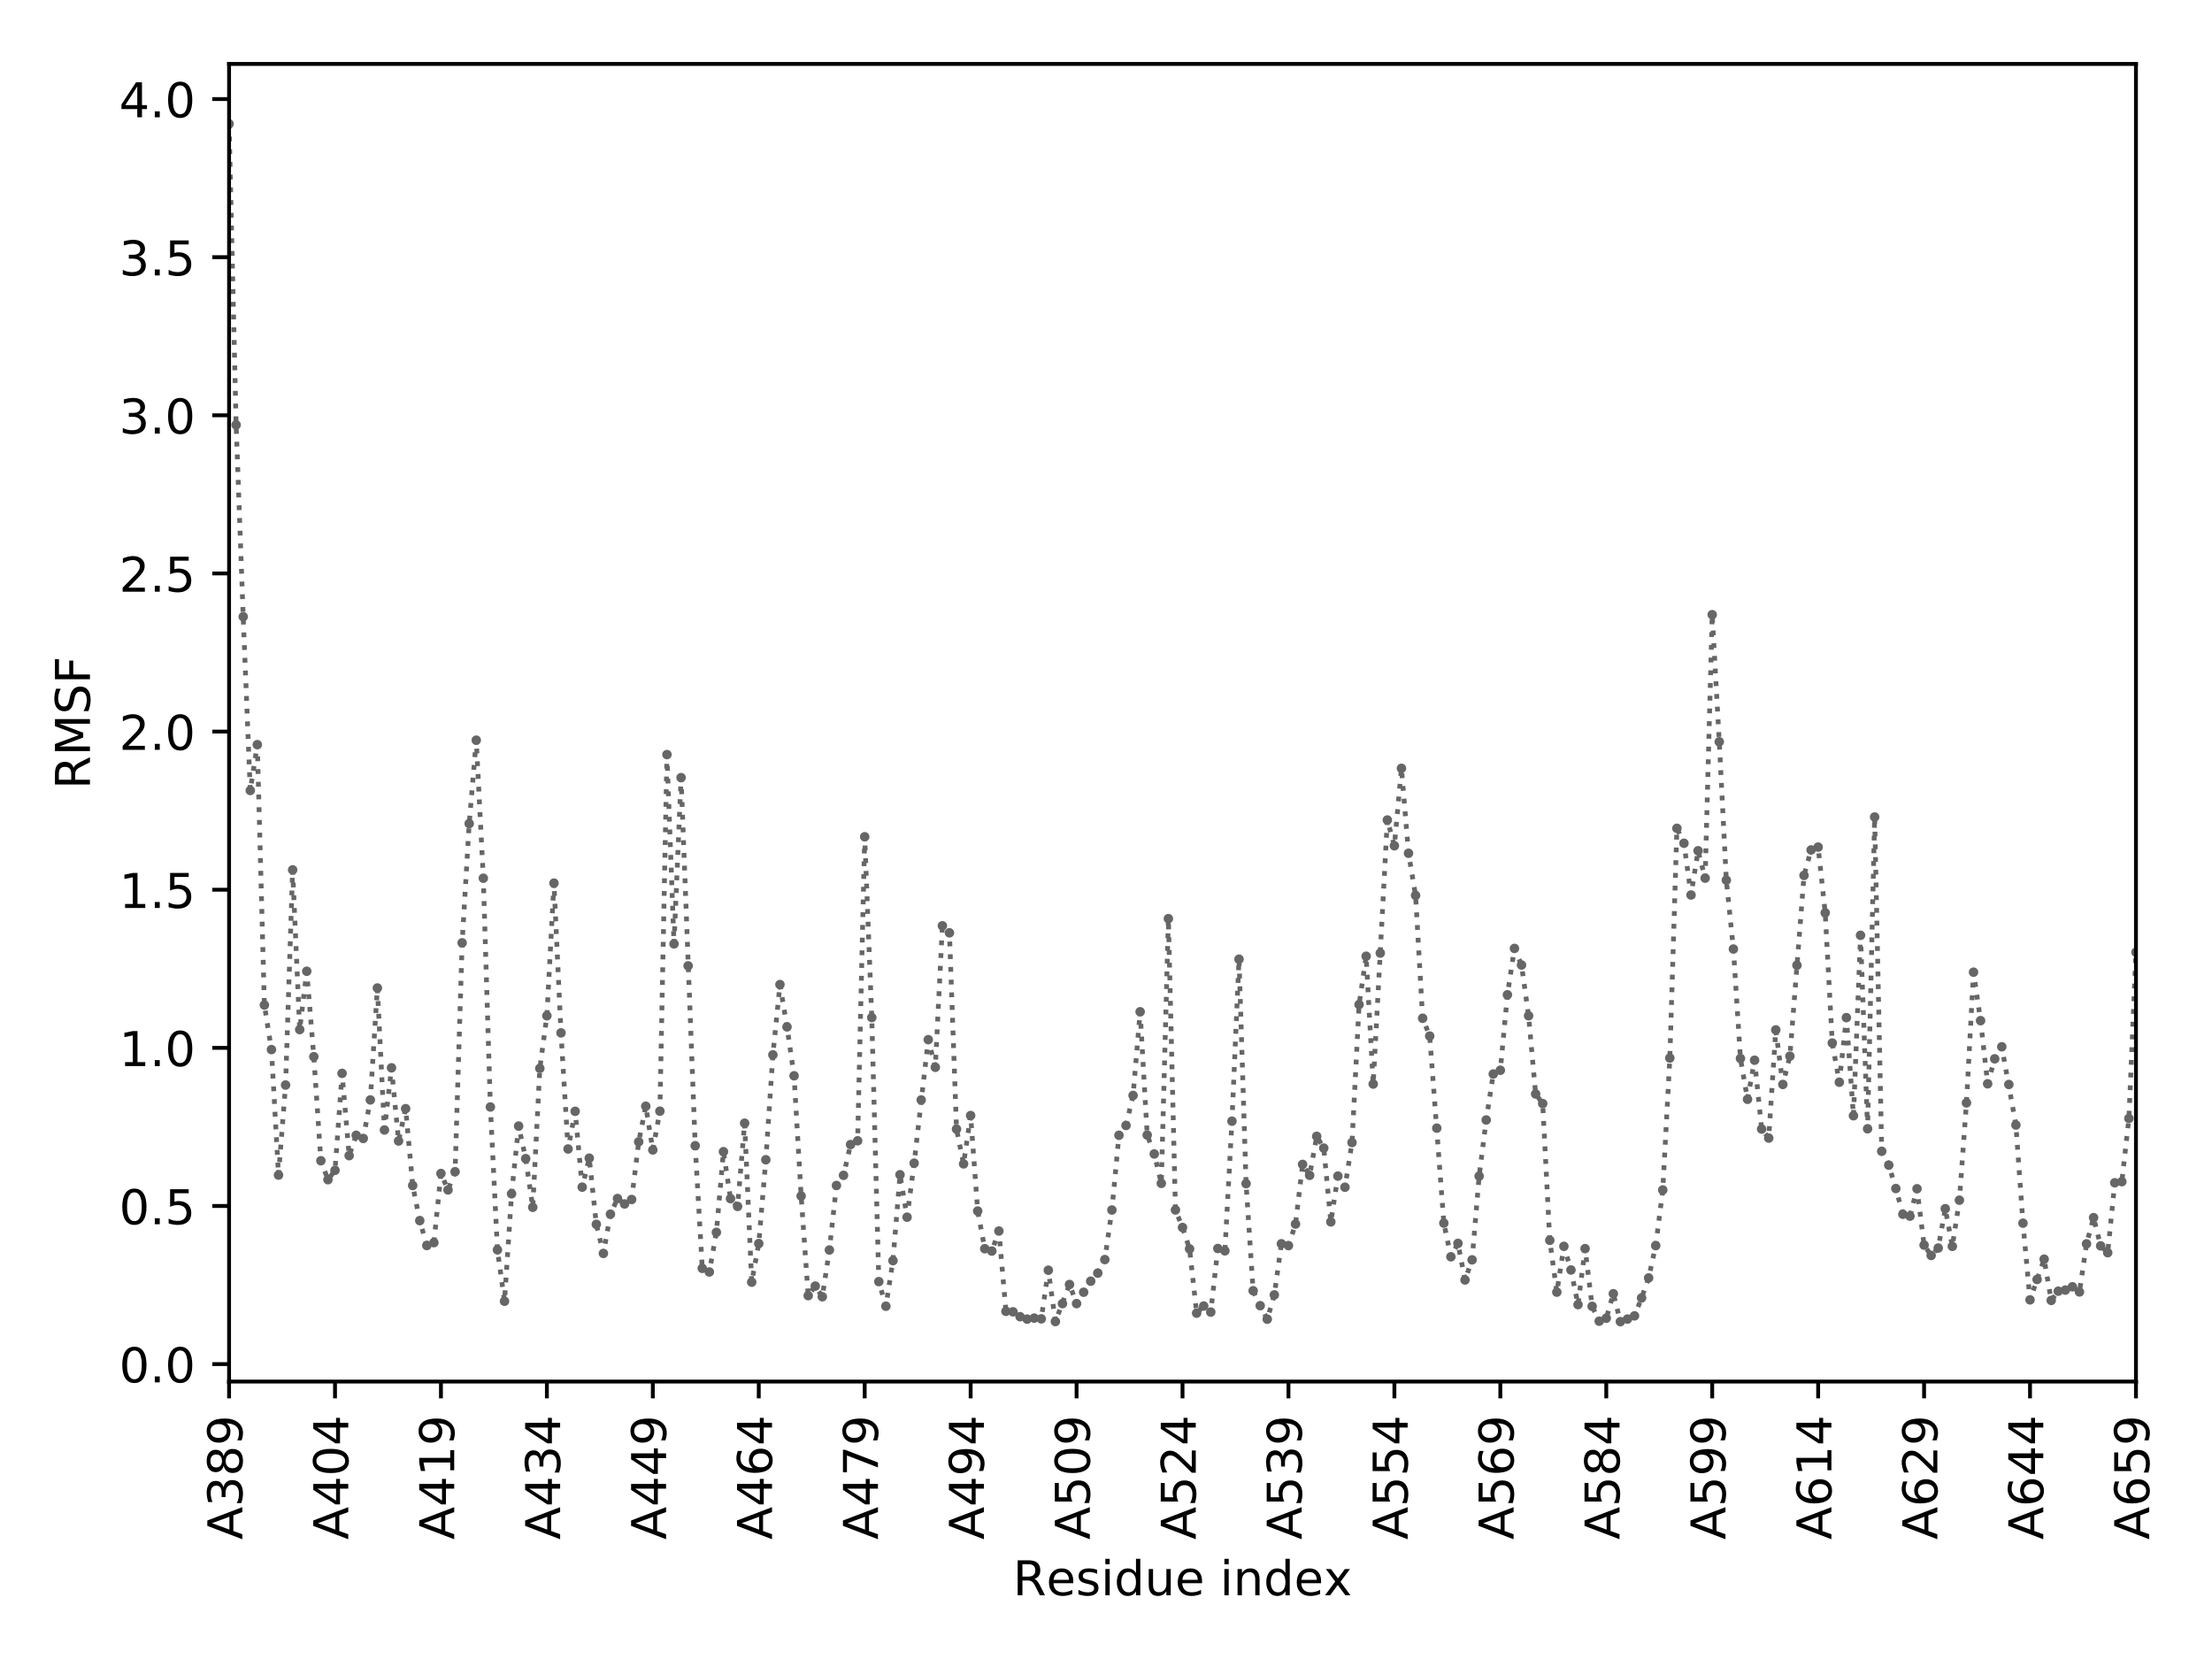 <?xml version="1.0" encoding="utf-8" standalone="no"?>
<!DOCTYPE svg PUBLIC "-//W3C//DTD SVG 1.1//EN"
  "http://www.w3.org/Graphics/SVG/1.1/DTD/svg11.dtd">
<!-- Created with matplotlib (http://matplotlib.org/) -->
<svg height="345.6pt" version="1.1" viewBox="0 0 460.8 345.6" width="460.8pt" xmlns="http://www.w3.org/2000/svg" xmlns:xlink="http://www.w3.org/1999/xlink">
 <defs>
  <style type="text/css">
*{stroke-linecap:butt;stroke-linejoin:round;}
  </style>
 </defs>
 <g id="figure_1">
  <g id="patch_1">
   <path d="M 0 345.6 
L 460.8 345.6 
L 460.8 0 
L 0 0 
z
" style="fill:#ffffff;"/>
  </g>
  <g id="axes_1">
   <g id="patch_2">
    <path d="M 47.72 287.8 
L 444.96 287.8 
L 444.96 13.32 
L 47.72 13.32 
z
" style="fill:#ffffff;"/>
   </g>
   <g id="matplotlib.axis_1">
    <g id="xtick_1">
     <g id="line2d_1">
      <defs>
       <path d="M 0 0 
L 0 3.5 
" id="m74c85ee81e" style="stroke:#000000;stroke-width:0.8;"/>
      </defs>
      <g>
       <use style="stroke:#000000;stroke-width:0.8;" x="47.72" xlink:href="#m74c85ee81e" y="287.8"/>
      </g>
     </g>
     <g id="text_1">
      <!-- A389 -->
      <defs>
       <path d="M 34.188 63.188 
L 20.797 26.906 
L 47.609 26.906 
z
M 28.609 72.906 
L 39.797 72.906 
L 67.578 0 
L 57.328 0 
L 50.688 18.703 
L 17.828 18.703 
L 11.188 0 
L 0.781 0 
z
" id="DejaVuSans-41"/>
       <path d="M 40.578 39.312 
Q 47.656 37.797 51.625 33 
Q 55.609 28.219 55.609 21.188 
Q 55.609 10.406 48.188 4.484 
Q 40.766 -1.422 27.094 -1.422 
Q 22.516 -1.422 17.656 -0.516 
Q 12.797 0.391 7.625 2.203 
L 7.625 11.719 
Q 11.719 9.328 16.594 8.109 
Q 21.484 6.891 26.812 6.891 
Q 36.078 6.891 40.938 10.547 
Q 45.797 14.203 45.797 21.188 
Q 45.797 27.641 41.281 31.266 
Q 36.766 34.906 28.719 34.906 
L 20.219 34.906 
L 20.219 43.016 
L 29.109 43.016 
Q 36.375 43.016 40.234 45.922 
Q 44.094 48.828 44.094 54.297 
Q 44.094 59.906 40.109 62.906 
Q 36.141 65.922 28.719 65.922 
Q 24.656 65.922 20.016 65.031 
Q 15.375 64.156 9.812 62.312 
L 9.812 71.094 
Q 15.438 72.656 20.344 73.438 
Q 25.25 74.219 29.594 74.219 
Q 40.828 74.219 47.359 69.109 
Q 53.906 64.016 53.906 55.328 
Q 53.906 49.266 50.438 45.094 
Q 46.969 40.922 40.578 39.312 
z
" id="DejaVuSans-33"/>
       <path d="M 31.781 34.625 
Q 24.75 34.625 20.719 30.859 
Q 16.703 27.094 16.703 20.516 
Q 16.703 13.922 20.719 10.156 
Q 24.75 6.391 31.781 6.391 
Q 38.812 6.391 42.859 10.172 
Q 46.922 13.969 46.922 20.516 
Q 46.922 27.094 42.891 30.859 
Q 38.875 34.625 31.781 34.625 
z
M 21.922 38.812 
Q 15.578 40.375 12.031 44.719 
Q 8.5 49.078 8.5 55.328 
Q 8.5 64.062 14.719 69.141 
Q 20.953 74.219 31.781 74.219 
Q 42.672 74.219 48.875 69.141 
Q 55.078 64.062 55.078 55.328 
Q 55.078 49.078 51.531 44.719 
Q 48 40.375 41.703 38.812 
Q 48.828 37.156 52.797 32.312 
Q 56.781 27.484 56.781 20.516 
Q 56.781 9.906 50.312 4.234 
Q 43.844 -1.422 31.781 -1.422 
Q 19.734 -1.422 13.25 4.234 
Q 6.781 9.906 6.781 20.516 
Q 6.781 27.484 10.781 32.312 
Q 14.797 37.156 21.922 38.812 
z
M 18.312 54.391 
Q 18.312 48.734 21.844 45.562 
Q 25.391 42.391 31.781 42.391 
Q 38.141 42.391 41.719 45.562 
Q 45.312 48.734 45.312 54.391 
Q 45.312 60.062 41.719 63.234 
Q 38.141 66.406 31.781 66.406 
Q 25.391 66.406 21.844 63.234 
Q 18.312 60.062 18.312 54.391 
z
" id="DejaVuSans-38"/>
       <path d="M 10.984 1.516 
L 10.984 10.5 
Q 14.703 8.734 18.5 7.812 
Q 22.312 6.891 25.984 6.891 
Q 35.75 6.891 40.891 13.453 
Q 46.047 20.016 46.781 33.406 
Q 43.953 29.203 39.594 26.953 
Q 35.25 24.703 29.984 24.703 
Q 19.047 24.703 12.672 31.312 
Q 6.297 37.938 6.297 49.422 
Q 6.297 60.641 12.938 67.422 
Q 19.578 74.219 30.609 74.219 
Q 43.266 74.219 49.922 64.516 
Q 56.594 54.828 56.594 36.375 
Q 56.594 19.141 48.406 8.859 
Q 40.234 -1.422 26.422 -1.422 
Q 22.703 -1.422 18.891 -0.688 
Q 15.094 0.047 10.984 1.516 
z
M 30.609 32.422 
Q 37.25 32.422 41.125 36.953 
Q 45.016 41.5 45.016 49.422 
Q 45.016 57.281 41.125 61.844 
Q 37.25 66.406 30.609 66.406 
Q 23.969 66.406 20.094 61.844 
Q 16.219 57.281 16.219 49.422 
Q 16.219 41.5 20.094 36.953 
Q 23.969 32.422 30.609 32.422 
z
" id="DejaVuSans-39"/>
      </defs>
      <g transform="translate(50.479 320.728)rotate(-90)scale(0.1 -0.1)">
       <use xlink:href="#DejaVuSans-41"/>
       <use x="68.408" xlink:href="#DejaVuSans-33"/>
       <use x="132.031" xlink:href="#DejaVuSans-38"/>
       <use x="195.654" xlink:href="#DejaVuSans-39"/>
      </g>
     </g>
    </g>
    <g id="xtick_2">
     <g id="line2d_2">
      <g>
       <use style="stroke:#000000;stroke-width:0.8;" x="69.789" xlink:href="#m74c85ee81e" y="287.8"/>
      </g>
     </g>
     <g id="text_2">
      <!-- A404 -->
      <defs>
       <path d="M 37.797 64.312 
L 12.891 25.391 
L 37.797 25.391 
z
M 35.203 72.906 
L 47.609 72.906 
L 47.609 25.391 
L 58.016 25.391 
L 58.016 17.188 
L 47.609 17.188 
L 47.609 0 
L 37.797 0 
L 37.797 17.188 
L 4.891 17.188 
L 4.891 26.703 
z
" id="DejaVuSans-34"/>
       <path d="M 31.781 66.406 
Q 24.172 66.406 20.328 58.906 
Q 16.5 51.422 16.5 36.375 
Q 16.5 21.391 20.328 13.891 
Q 24.172 6.391 31.781 6.391 
Q 39.453 6.391 43.281 13.891 
Q 47.125 21.391 47.125 36.375 
Q 47.125 51.422 43.281 58.906 
Q 39.453 66.406 31.781 66.406 
z
M 31.781 74.219 
Q 44.047 74.219 50.516 64.516 
Q 56.984 54.828 56.984 36.375 
Q 56.984 17.969 50.516 8.266 
Q 44.047 -1.422 31.781 -1.422 
Q 19.531 -1.422 13.062 8.266 
Q 6.594 17.969 6.594 36.375 
Q 6.594 54.828 13.062 64.516 
Q 19.531 74.219 31.781 74.219 
z
" id="DejaVuSans-30"/>
      </defs>
      <g transform="translate(72.548 320.728)rotate(-90)scale(0.1 -0.1)">
       <use xlink:href="#DejaVuSans-41"/>
       <use x="68.408" xlink:href="#DejaVuSans-34"/>
       <use x="132.031" xlink:href="#DejaVuSans-30"/>
       <use x="195.654" xlink:href="#DejaVuSans-34"/>
      </g>
     </g>
    </g>
    <g id="xtick_3">
     <g id="line2d_3">
      <g>
       <use style="stroke:#000000;stroke-width:0.8;" x="91.858" xlink:href="#m74c85ee81e" y="287.8"/>
      </g>
     </g>
     <g id="text_3">
      <!-- A419 -->
      <defs>
       <path d="M 12.406 8.297 
L 28.516 8.297 
L 28.516 63.922 
L 10.984 60.406 
L 10.984 69.391 
L 28.422 72.906 
L 38.281 72.906 
L 38.281 8.297 
L 54.391 8.297 
L 54.391 0 
L 12.406 0 
z
" id="DejaVuSans-31"/>
      </defs>
      <g transform="translate(94.617 320.728)rotate(-90)scale(0.1 -0.1)">
       <use xlink:href="#DejaVuSans-41"/>
       <use x="68.408" xlink:href="#DejaVuSans-34"/>
       <use x="132.031" xlink:href="#DejaVuSans-31"/>
       <use x="195.654" xlink:href="#DejaVuSans-39"/>
      </g>
     </g>
    </g>
    <g id="xtick_4">
     <g id="line2d_4">
      <g>
       <use style="stroke:#000000;stroke-width:0.8;" x="113.927" xlink:href="#m74c85ee81e" y="287.8"/>
      </g>
     </g>
     <g id="text_4">
      <!-- A434 -->
      <g transform="translate(116.686 320.728)rotate(-90)scale(0.1 -0.1)">
       <use xlink:href="#DejaVuSans-41"/>
       <use x="68.408" xlink:href="#DejaVuSans-34"/>
       <use x="132.031" xlink:href="#DejaVuSans-33"/>
       <use x="195.654" xlink:href="#DejaVuSans-34"/>
      </g>
     </g>
    </g>
    <g id="xtick_5">
     <g id="line2d_5">
      <g>
       <use style="stroke:#000000;stroke-width:0.8;" x="135.996" xlink:href="#m74c85ee81e" y="287.8"/>
      </g>
     </g>
     <g id="text_5">
      <!-- A449 -->
      <g transform="translate(138.755 320.728)rotate(-90)scale(0.1 -0.1)">
       <use xlink:href="#DejaVuSans-41"/>
       <use x="68.408" xlink:href="#DejaVuSans-34"/>
       <use x="132.031" xlink:href="#DejaVuSans-34"/>
       <use x="195.654" xlink:href="#DejaVuSans-39"/>
      </g>
     </g>
    </g>
    <g id="xtick_6">
     <g id="line2d_6">
      <g>
       <use style="stroke:#000000;stroke-width:0.8;" x="158.064" xlink:href="#m74c85ee81e" y="287.8"/>
      </g>
     </g>
     <g id="text_6">
      <!-- A464 -->
      <defs>
       <path d="M 33.016 40.375 
Q 26.375 40.375 22.484 35.828 
Q 18.609 31.297 18.609 23.391 
Q 18.609 15.531 22.484 10.953 
Q 26.375 6.391 33.016 6.391 
Q 39.656 6.391 43.531 10.953 
Q 47.406 15.531 47.406 23.391 
Q 47.406 31.297 43.531 35.828 
Q 39.656 40.375 33.016 40.375 
z
M 52.594 71.297 
L 52.594 62.312 
Q 48.875 64.062 45.094 64.984 
Q 41.312 65.922 37.594 65.922 
Q 27.828 65.922 22.672 59.328 
Q 17.531 52.734 16.797 39.406 
Q 19.672 43.656 24.016 45.922 
Q 28.375 48.188 33.594 48.188 
Q 44.578 48.188 50.953 41.516 
Q 57.328 34.859 57.328 23.391 
Q 57.328 12.156 50.688 5.359 
Q 44.047 -1.422 33.016 -1.422 
Q 20.359 -1.422 13.672 8.266 
Q 6.984 17.969 6.984 36.375 
Q 6.984 53.656 15.188 63.938 
Q 23.391 74.219 37.203 74.219 
Q 40.922 74.219 44.703 73.484 
Q 48.484 72.75 52.594 71.297 
z
" id="DejaVuSans-36"/>
      </defs>
      <g transform="translate(160.824 320.728)rotate(-90)scale(0.1 -0.1)">
       <use xlink:href="#DejaVuSans-41"/>
       <use x="68.408" xlink:href="#DejaVuSans-34"/>
       <use x="132.031" xlink:href="#DejaVuSans-36"/>
       <use x="195.654" xlink:href="#DejaVuSans-34"/>
      </g>
     </g>
    </g>
    <g id="xtick_7">
     <g id="line2d_7">
      <g>
       <use style="stroke:#000000;stroke-width:0.8;" x="180.133" xlink:href="#m74c85ee81e" y="287.8"/>
      </g>
     </g>
     <g id="text_7">
      <!-- A479 -->
      <defs>
       <path d="M 8.203 72.906 
L 55.078 72.906 
L 55.078 68.703 
L 28.609 0 
L 18.312 0 
L 43.219 64.594 
L 8.203 64.594 
z
" id="DejaVuSans-37"/>
      </defs>
      <g transform="translate(182.893 320.728)rotate(-90)scale(0.1 -0.1)">
       <use xlink:href="#DejaVuSans-41"/>
       <use x="68.408" xlink:href="#DejaVuSans-34"/>
       <use x="132.031" xlink:href="#DejaVuSans-37"/>
       <use x="195.654" xlink:href="#DejaVuSans-39"/>
      </g>
     </g>
    </g>
    <g id="xtick_8">
     <g id="line2d_8">
      <g>
       <use style="stroke:#000000;stroke-width:0.8;" x="202.202" xlink:href="#m74c85ee81e" y="287.8"/>
      </g>
     </g>
     <g id="text_8">
      <!-- A494 -->
      <g transform="translate(204.962 320.728)rotate(-90)scale(0.1 -0.1)">
       <use xlink:href="#DejaVuSans-41"/>
       <use x="68.408" xlink:href="#DejaVuSans-34"/>
       <use x="132.031" xlink:href="#DejaVuSans-39"/>
       <use x="195.654" xlink:href="#DejaVuSans-34"/>
      </g>
     </g>
    </g>
    <g id="xtick_9">
     <g id="line2d_9">
      <g>
       <use style="stroke:#000000;stroke-width:0.8;" x="224.271" xlink:href="#m74c85ee81e" y="287.8"/>
      </g>
     </g>
     <g id="text_9">
      <!-- A509 -->
      <defs>
       <path d="M 10.797 72.906 
L 49.516 72.906 
L 49.516 64.594 
L 19.828 64.594 
L 19.828 46.734 
Q 21.969 47.469 24.109 47.828 
Q 26.266 48.188 28.422 48.188 
Q 40.625 48.188 47.75 41.5 
Q 54.891 34.812 54.891 23.391 
Q 54.891 11.625 47.562 5.094 
Q 40.234 -1.422 26.906 -1.422 
Q 22.312 -1.422 17.547 -0.641 
Q 12.797 0.141 7.719 1.703 
L 7.719 11.625 
Q 12.109 9.234 16.797 8.062 
Q 21.484 6.891 26.703 6.891 
Q 35.156 6.891 40.078 11.328 
Q 45.016 15.766 45.016 23.391 
Q 45.016 31 40.078 35.438 
Q 35.156 39.891 26.703 39.891 
Q 22.75 39.891 18.812 39.016 
Q 14.891 38.141 10.797 36.281 
z
" id="DejaVuSans-35"/>
      </defs>
      <g transform="translate(227.03 320.728)rotate(-90)scale(0.1 -0.1)">
       <use xlink:href="#DejaVuSans-41"/>
       <use x="68.408" xlink:href="#DejaVuSans-35"/>
       <use x="132.031" xlink:href="#DejaVuSans-30"/>
       <use x="195.654" xlink:href="#DejaVuSans-39"/>
      </g>
     </g>
    </g>
    <g id="xtick_10">
     <g id="line2d_10">
      <g>
       <use style="stroke:#000000;stroke-width:0.8;" x="246.34" xlink:href="#m74c85ee81e" y="287.8"/>
      </g>
     </g>
     <g id="text_10">
      <!-- A524 -->
      <defs>
       <path d="M 19.188 8.297 
L 53.609 8.297 
L 53.609 0 
L 7.328 0 
L 7.328 8.297 
Q 12.938 14.109 22.625 23.891 
Q 32.328 33.688 34.812 36.531 
Q 39.547 41.844 41.422 45.531 
Q 43.312 49.219 43.312 52.781 
Q 43.312 58.594 39.234 62.25 
Q 35.156 65.922 28.609 65.922 
Q 23.969 65.922 18.812 64.312 
Q 13.672 62.703 7.812 59.422 
L 7.812 69.391 
Q 13.766 71.781 18.938 73 
Q 24.125 74.219 28.422 74.219 
Q 39.75 74.219 46.484 68.547 
Q 53.219 62.891 53.219 53.422 
Q 53.219 48.922 51.531 44.891 
Q 49.859 40.875 45.406 35.406 
Q 44.188 33.984 37.641 27.219 
Q 31.109 20.453 19.188 8.297 
z
" id="DejaVuSans-32"/>
      </defs>
      <g transform="translate(249.099 320.728)rotate(-90)scale(0.1 -0.1)">
       <use xlink:href="#DejaVuSans-41"/>
       <use x="68.408" xlink:href="#DejaVuSans-35"/>
       <use x="132.031" xlink:href="#DejaVuSans-32"/>
       <use x="195.654" xlink:href="#DejaVuSans-34"/>
      </g>
     </g>
    </g>
    <g id="xtick_11">
     <g id="line2d_11">
      <g>
       <use style="stroke:#000000;stroke-width:0.8;" x="268.409" xlink:href="#m74c85ee81e" y="287.8"/>
      </g>
     </g>
     <g id="text_11">
      <!-- A539 -->
      <g transform="translate(271.168 320.728)rotate(-90)scale(0.1 -0.1)">
       <use xlink:href="#DejaVuSans-41"/>
       <use x="68.408" xlink:href="#DejaVuSans-35"/>
       <use x="132.031" xlink:href="#DejaVuSans-33"/>
       <use x="195.654" xlink:href="#DejaVuSans-39"/>
      </g>
     </g>
    </g>
    <g id="xtick_12">
     <g id="line2d_12">
      <g>
       <use style="stroke:#000000;stroke-width:0.8;" x="290.478" xlink:href="#m74c85ee81e" y="287.8"/>
      </g>
     </g>
     <g id="text_12">
      <!-- A554 -->
      <g transform="translate(293.237 320.728)rotate(-90)scale(0.1 -0.1)">
       <use xlink:href="#DejaVuSans-41"/>
       <use x="68.408" xlink:href="#DejaVuSans-35"/>
       <use x="132.031" xlink:href="#DejaVuSans-35"/>
       <use x="195.654" xlink:href="#DejaVuSans-34"/>
      </g>
     </g>
    </g>
    <g id="xtick_13">
     <g id="line2d_13">
      <g>
       <use style="stroke:#000000;stroke-width:0.8;" x="312.547" xlink:href="#m74c85ee81e" y="287.8"/>
      </g>
     </g>
     <g id="text_13">
      <!-- A569 -->
      <g transform="translate(315.306 320.728)rotate(-90)scale(0.1 -0.1)">
       <use xlink:href="#DejaVuSans-41"/>
       <use x="68.408" xlink:href="#DejaVuSans-35"/>
       <use x="132.031" xlink:href="#DejaVuSans-36"/>
       <use x="195.654" xlink:href="#DejaVuSans-39"/>
      </g>
     </g>
    </g>
    <g id="xtick_14">
     <g id="line2d_14">
      <g>
       <use style="stroke:#000000;stroke-width:0.8;" x="334.616" xlink:href="#m74c85ee81e" y="287.8"/>
      </g>
     </g>
     <g id="text_14">
      <!-- A584 -->
      <g transform="translate(337.375 320.728)rotate(-90)scale(0.1 -0.1)">
       <use xlink:href="#DejaVuSans-41"/>
       <use x="68.408" xlink:href="#DejaVuSans-35"/>
       <use x="132.031" xlink:href="#DejaVuSans-38"/>
       <use x="195.654" xlink:href="#DejaVuSans-34"/>
      </g>
     </g>
    </g>
    <g id="xtick_15">
     <g id="line2d_15">
      <g>
       <use style="stroke:#000000;stroke-width:0.8;" x="356.684" xlink:href="#m74c85ee81e" y="287.8"/>
      </g>
     </g>
     <g id="text_15">
      <!-- A599 -->
      <g transform="translate(359.444 320.728)rotate(-90)scale(0.1 -0.1)">
       <use xlink:href="#DejaVuSans-41"/>
       <use x="68.408" xlink:href="#DejaVuSans-35"/>
       <use x="132.031" xlink:href="#DejaVuSans-39"/>
       <use x="195.654" xlink:href="#DejaVuSans-39"/>
      </g>
     </g>
    </g>
    <g id="xtick_16">
     <g id="line2d_16">
      <g>
       <use style="stroke:#000000;stroke-width:0.8;" x="378.753" xlink:href="#m74c85ee81e" y="287.8"/>
      </g>
     </g>
     <g id="text_16">
      <!-- A614 -->
      <g transform="translate(381.513 320.728)rotate(-90)scale(0.1 -0.1)">
       <use xlink:href="#DejaVuSans-41"/>
       <use x="68.408" xlink:href="#DejaVuSans-36"/>
       <use x="132.031" xlink:href="#DejaVuSans-31"/>
       <use x="195.654" xlink:href="#DejaVuSans-34"/>
      </g>
     </g>
    </g>
    <g id="xtick_17">
     <g id="line2d_17">
      <g>
       <use style="stroke:#000000;stroke-width:0.8;" x="400.822" xlink:href="#m74c85ee81e" y="287.8"/>
      </g>
     </g>
     <g id="text_17">
      <!-- A629 -->
      <g transform="translate(403.582 320.728)rotate(-90)scale(0.1 -0.1)">
       <use xlink:href="#DejaVuSans-41"/>
       <use x="68.408" xlink:href="#DejaVuSans-36"/>
       <use x="132.031" xlink:href="#DejaVuSans-32"/>
       <use x="195.654" xlink:href="#DejaVuSans-39"/>
      </g>
     </g>
    </g>
    <g id="xtick_18">
     <g id="line2d_18">
      <g>
       <use style="stroke:#000000;stroke-width:0.8;" x="422.891" xlink:href="#m74c85ee81e" y="287.8"/>
      </g>
     </g>
     <g id="text_18">
      <!-- A644 -->
      <g transform="translate(425.65 320.728)rotate(-90)scale(0.1 -0.1)">
       <use xlink:href="#DejaVuSans-41"/>
       <use x="68.408" xlink:href="#DejaVuSans-36"/>
       <use x="132.031" xlink:href="#DejaVuSans-34"/>
       <use x="195.654" xlink:href="#DejaVuSans-34"/>
      </g>
     </g>
    </g>
    <g id="xtick_19">
     <g id="line2d_19">
      <g>
       <use style="stroke:#000000;stroke-width:0.8;" x="444.96" xlink:href="#m74c85ee81e" y="287.8"/>
      </g>
     </g>
     <g id="text_19">
      <!-- A659 -->
      <g transform="translate(447.719 320.728)rotate(-90)scale(0.1 -0.1)">
       <use xlink:href="#DejaVuSans-41"/>
       <use x="68.408" xlink:href="#DejaVuSans-36"/>
       <use x="132.031" xlink:href="#DejaVuSans-35"/>
       <use x="195.654" xlink:href="#DejaVuSans-39"/>
      </g>
     </g>
    </g>
    <g id="text_20">
     <!-- Residue index -->
     <defs>
      <path d="M 44.391 34.188 
Q 47.562 33.109 50.562 29.594 
Q 53.562 26.078 56.594 19.922 
L 66.609 0 
L 56 0 
L 46.688 18.703 
Q 43.062 26.031 39.672 28.422 
Q 36.281 30.812 30.422 30.812 
L 19.672 30.812 
L 19.672 0 
L 9.812 0 
L 9.812 72.906 
L 32.078 72.906 
Q 44.578 72.906 50.734 67.672 
Q 56.891 62.453 56.891 51.906 
Q 56.891 45.016 53.688 40.469 
Q 50.484 35.938 44.391 34.188 
z
M 19.672 64.797 
L 19.672 38.922 
L 32.078 38.922 
Q 39.203 38.922 42.844 42.219 
Q 46.484 45.516 46.484 51.906 
Q 46.484 58.297 42.844 61.547 
Q 39.203 64.797 32.078 64.797 
z
" id="DejaVuSans-52"/>
      <path d="M 56.203 29.594 
L 56.203 25.203 
L 14.891 25.203 
Q 15.484 15.922 20.484 11.062 
Q 25.484 6.203 34.422 6.203 
Q 39.594 6.203 44.453 7.469 
Q 49.312 8.734 54.109 11.281 
L 54.109 2.781 
Q 49.266 0.734 44.188 -0.344 
Q 39.109 -1.422 33.891 -1.422 
Q 20.797 -1.422 13.156 6.188 
Q 5.516 13.812 5.516 26.812 
Q 5.516 40.234 12.766 48.109 
Q 20.016 56 32.328 56 
Q 43.359 56 49.781 48.891 
Q 56.203 41.797 56.203 29.594 
z
M 47.219 32.234 
Q 47.125 39.594 43.094 43.984 
Q 39.062 48.391 32.422 48.391 
Q 24.906 48.391 20.391 44.141 
Q 15.875 39.891 15.188 32.172 
z
" id="DejaVuSans-65"/>
      <path d="M 44.281 53.078 
L 44.281 44.578 
Q 40.484 46.531 36.375 47.5 
Q 32.281 48.484 27.875 48.484 
Q 21.188 48.484 17.844 46.438 
Q 14.5 44.391 14.5 40.281 
Q 14.5 37.156 16.891 35.375 
Q 19.281 33.594 26.516 31.984 
L 29.594 31.297 
Q 39.156 29.25 43.188 25.516 
Q 47.219 21.781 47.219 15.094 
Q 47.219 7.469 41.188 3.016 
Q 35.156 -1.422 24.609 -1.422 
Q 20.219 -1.422 15.453 -0.562 
Q 10.688 0.297 5.422 2 
L 5.422 11.281 
Q 10.406 8.688 15.234 7.391 
Q 20.062 6.109 24.812 6.109 
Q 31.156 6.109 34.562 8.281 
Q 37.984 10.453 37.984 14.406 
Q 37.984 18.062 35.516 20.016 
Q 33.062 21.969 24.703 23.781 
L 21.578 24.516 
Q 13.234 26.266 9.516 29.906 
Q 5.812 33.547 5.812 39.891 
Q 5.812 47.609 11.281 51.797 
Q 16.75 56 26.812 56 
Q 31.781 56 36.172 55.266 
Q 40.578 54.547 44.281 53.078 
z
" id="DejaVuSans-73"/>
      <path d="M 9.422 54.688 
L 18.406 54.688 
L 18.406 0 
L 9.422 0 
z
M 9.422 75.984 
L 18.406 75.984 
L 18.406 64.594 
L 9.422 64.594 
z
" id="DejaVuSans-69"/>
      <path d="M 45.406 46.391 
L 45.406 75.984 
L 54.391 75.984 
L 54.391 0 
L 45.406 0 
L 45.406 8.203 
Q 42.578 3.328 38.25 0.953 
Q 33.938 -1.422 27.875 -1.422 
Q 17.969 -1.422 11.734 6.484 
Q 5.516 14.406 5.516 27.297 
Q 5.516 40.188 11.734 48.094 
Q 17.969 56 27.875 56 
Q 33.938 56 38.25 53.625 
Q 42.578 51.266 45.406 46.391 
z
M 14.797 27.297 
Q 14.797 17.391 18.875 11.75 
Q 22.953 6.109 30.078 6.109 
Q 37.203 6.109 41.297 11.75 
Q 45.406 17.391 45.406 27.297 
Q 45.406 37.203 41.297 42.844 
Q 37.203 48.484 30.078 48.484 
Q 22.953 48.484 18.875 42.844 
Q 14.797 37.203 14.797 27.297 
z
" id="DejaVuSans-64"/>
      <path d="M 8.5 21.578 
L 8.5 54.688 
L 17.484 54.688 
L 17.484 21.922 
Q 17.484 14.156 20.5 10.266 
Q 23.531 6.391 29.594 6.391 
Q 36.859 6.391 41.078 11.031 
Q 45.312 15.672 45.312 23.688 
L 45.312 54.688 
L 54.297 54.688 
L 54.297 0 
L 45.312 0 
L 45.312 8.406 
Q 42.047 3.422 37.719 1 
Q 33.406 -1.422 27.688 -1.422 
Q 18.266 -1.422 13.375 4.438 
Q 8.5 10.297 8.5 21.578 
z
M 31.109 56 
z
" id="DejaVuSans-75"/>
      <path id="DejaVuSans-20"/>
      <path d="M 54.891 33.016 
L 54.891 0 
L 45.906 0 
L 45.906 32.719 
Q 45.906 40.484 42.875 44.328 
Q 39.844 48.188 33.797 48.188 
Q 26.516 48.188 22.312 43.547 
Q 18.109 38.922 18.109 30.906 
L 18.109 0 
L 9.078 0 
L 9.078 54.688 
L 18.109 54.688 
L 18.109 46.188 
Q 21.344 51.125 25.703 53.562 
Q 30.078 56 35.797 56 
Q 45.219 56 50.047 50.172 
Q 54.891 44.344 54.891 33.016 
z
" id="DejaVuSans-6e"/>
      <path d="M 54.891 54.688 
L 35.109 28.078 
L 55.906 0 
L 45.312 0 
L 29.391 21.484 
L 13.484 0 
L 2.875 0 
L 24.125 28.609 
L 4.688 54.688 
L 15.281 54.688 
L 29.781 35.203 
L 44.281 54.688 
z
" id="DejaVuSans-78"/>
     </defs>
     <g transform="translate(211.023 332.327)scale(0.1 -0.1)">
      <use xlink:href="#DejaVuSans-52"/>
      <use x="69.42" xlink:href="#DejaVuSans-65"/>
      <use x="130.943" xlink:href="#DejaVuSans-73"/>
      <use x="183.043" xlink:href="#DejaVuSans-69"/>
      <use x="210.826" xlink:href="#DejaVuSans-64"/>
      <use x="274.303" xlink:href="#DejaVuSans-75"/>
      <use x="337.682" xlink:href="#DejaVuSans-65"/>
      <use x="399.205" xlink:href="#DejaVuSans-20"/>
      <use x="430.992" xlink:href="#DejaVuSans-69"/>
      <use x="458.775" xlink:href="#DejaVuSans-6e"/>
      <use x="522.154" xlink:href="#DejaVuSans-64"/>
      <use x="585.631" xlink:href="#DejaVuSans-65"/>
      <use x="647.139" xlink:href="#DejaVuSans-78"/>
     </g>
    </g>
   </g>
   <g id="matplotlib.axis_2">
    <g id="ytick_1">
     <g id="line2d_20">
      <defs>
       <path d="M 0 0 
L -3.5 0 
" id="mcc20d29412" style="stroke:#000000;stroke-width:0.8;"/>
      </defs>
      <g>
       <use style="stroke:#000000;stroke-width:0.8;" x="47.72" xlink:href="#mcc20d29412" y="284.171"/>
      </g>
     </g>
     <g id="text_21">
      <!-- 0.0 -->
      <defs>
       <path d="M 10.688 12.406 
L 21 12.406 
L 21 0 
L 10.688 0 
z
" id="DejaVuSans-2e"/>
      </defs>
      <g transform="translate(24.817 287.97)scale(0.1 -0.1)">
       <use xlink:href="#DejaVuSans-30"/>
       <use x="63.623" xlink:href="#DejaVuSans-2e"/>
       <use x="95.41" xlink:href="#DejaVuSans-30"/>
      </g>
     </g>
    </g>
    <g id="ytick_2">
     <g id="line2d_21">
      <g>
       <use style="stroke:#000000;stroke-width:0.8;" x="47.72" xlink:href="#mcc20d29412" y="251.229"/>
      </g>
     </g>
     <g id="text_22">
      <!-- 0.5 -->
      <g transform="translate(24.817 255.028)scale(0.1 -0.1)">
       <use xlink:href="#DejaVuSans-30"/>
       <use x="63.623" xlink:href="#DejaVuSans-2e"/>
       <use x="95.41" xlink:href="#DejaVuSans-35"/>
      </g>
     </g>
    </g>
    <g id="ytick_3">
     <g id="line2d_22">
      <g>
       <use style="stroke:#000000;stroke-width:0.8;" x="47.72" xlink:href="#mcc20d29412" y="218.286"/>
      </g>
     </g>
     <g id="text_23">
      <!-- 1.0 -->
      <g transform="translate(24.817 222.086)scale(0.1 -0.1)">
       <use xlink:href="#DejaVuSans-31"/>
       <use x="63.623" xlink:href="#DejaVuSans-2e"/>
       <use x="95.41" xlink:href="#DejaVuSans-30"/>
      </g>
     </g>
    </g>
    <g id="ytick_4">
     <g id="line2d_23">
      <g>
       <use style="stroke:#000000;stroke-width:0.8;" x="47.72" xlink:href="#mcc20d29412" y="185.344"/>
      </g>
     </g>
     <g id="text_24">
      <!-- 1.5 -->
      <g transform="translate(24.817 189.144)scale(0.1 -0.1)">
       <use xlink:href="#DejaVuSans-31"/>
       <use x="63.623" xlink:href="#DejaVuSans-2e"/>
       <use x="95.41" xlink:href="#DejaVuSans-35"/>
      </g>
     </g>
    </g>
    <g id="ytick_5">
     <g id="line2d_24">
      <g>
       <use style="stroke:#000000;stroke-width:0.8;" x="47.72" xlink:href="#mcc20d29412" y="152.402"/>
      </g>
     </g>
     <g id="text_25">
      <!-- 2.0 -->
      <g transform="translate(24.817 156.202)scale(0.1 -0.1)">
       <use xlink:href="#DejaVuSans-32"/>
       <use x="63.623" xlink:href="#DejaVuSans-2e"/>
       <use x="95.41" xlink:href="#DejaVuSans-30"/>
      </g>
     </g>
    </g>
    <g id="ytick_6">
     <g id="line2d_25">
      <g>
       <use style="stroke:#000000;stroke-width:0.8;" x="47.72" xlink:href="#mcc20d29412" y="119.46"/>
      </g>
     </g>
     <g id="text_26">
      <!-- 2.5 -->
      <g transform="translate(24.817 123.26)scale(0.1 -0.1)">
       <use xlink:href="#DejaVuSans-32"/>
       <use x="63.623" xlink:href="#DejaVuSans-2e"/>
       <use x="95.41" xlink:href="#DejaVuSans-35"/>
      </g>
     </g>
    </g>
    <g id="ytick_7">
     <g id="line2d_26">
      <g>
       <use style="stroke:#000000;stroke-width:0.8;" x="47.72" xlink:href="#mcc20d29412" y="86.518"/>
      </g>
     </g>
     <g id="text_27">
      <!-- 3.0 -->
      <g transform="translate(24.817 90.318)scale(0.1 -0.1)">
       <use xlink:href="#DejaVuSans-33"/>
       <use x="63.623" xlink:href="#DejaVuSans-2e"/>
       <use x="95.41" xlink:href="#DejaVuSans-30"/>
      </g>
     </g>
    </g>
    <g id="ytick_8">
     <g id="line2d_27">
      <g>
       <use style="stroke:#000000;stroke-width:0.8;" x="47.72" xlink:href="#mcc20d29412" y="53.576"/>
      </g>
     </g>
     <g id="text_28">
      <!-- 3.5 -->
      <g transform="translate(24.817 57.376)scale(0.1 -0.1)">
       <use xlink:href="#DejaVuSans-33"/>
       <use x="63.623" xlink:href="#DejaVuSans-2e"/>
       <use x="95.41" xlink:href="#DejaVuSans-35"/>
      </g>
     </g>
    </g>
    <g id="ytick_9">
     <g id="line2d_28">
      <g>
       <use style="stroke:#000000;stroke-width:0.8;" x="47.72" xlink:href="#mcc20d29412" y="20.634"/>
      </g>
     </g>
     <g id="text_29">
      <!-- 4.0 -->
      <g transform="translate(24.817 24.434)scale(0.1 -0.1)">
       <use xlink:href="#DejaVuSans-34"/>
       <use x="63.623" xlink:href="#DejaVuSans-2e"/>
       <use x="95.41" xlink:href="#DejaVuSans-30"/>
      </g>
     </g>
    </g>
    <g id="text_30">
     <!-- RMSF -->
     <defs>
      <path d="M 9.812 72.906 
L 24.516 72.906 
L 43.109 23.297 
L 61.812 72.906 
L 76.516 72.906 
L 76.516 0 
L 66.891 0 
L 66.891 64.016 
L 48.094 14.016 
L 38.188 14.016 
L 19.391 64.016 
L 19.391 0 
L 9.812 0 
z
" id="DejaVuSans-4d"/>
      <path d="M 53.516 70.516 
L 53.516 60.891 
Q 47.906 63.578 42.922 64.891 
Q 37.938 66.219 33.297 66.219 
Q 25.25 66.219 20.875 63.094 
Q 16.5 59.969 16.5 54.203 
Q 16.5 49.359 19.406 46.891 
Q 22.312 44.438 30.422 42.922 
L 36.375 41.703 
Q 47.406 39.594 52.656 34.297 
Q 57.906 29 57.906 20.125 
Q 57.906 9.516 50.797 4.047 
Q 43.703 -1.422 29.984 -1.422 
Q 24.812 -1.422 18.969 -0.25 
Q 13.141 0.922 6.891 3.219 
L 6.891 13.375 
Q 12.891 10.016 18.656 8.297 
Q 24.422 6.594 29.984 6.594 
Q 38.422 6.594 43.016 9.906 
Q 47.609 13.234 47.609 19.391 
Q 47.609 24.75 44.312 27.781 
Q 41.016 30.812 33.5 32.328 
L 27.484 33.5 
Q 16.453 35.688 11.516 40.375 
Q 6.594 45.062 6.594 53.422 
Q 6.594 63.094 13.406 68.656 
Q 20.219 74.219 32.172 74.219 
Q 37.312 74.219 42.625 73.281 
Q 47.953 72.359 53.516 70.516 
z
" id="DejaVuSans-53"/>
      <path d="M 9.812 72.906 
L 51.703 72.906 
L 51.703 64.594 
L 19.672 64.594 
L 19.672 43.109 
L 48.578 43.109 
L 48.578 34.812 
L 19.672 34.812 
L 19.672 0 
L 9.812 0 
z
" id="DejaVuSans-46"/>
     </defs>
     <g transform="translate(18.737 164.398)rotate(-90)scale(0.1 -0.1)">
      <use xlink:href="#DejaVuSans-52"/>
      <use x="69.482" xlink:href="#DejaVuSans-4d"/>
      <use x="155.762" xlink:href="#DejaVuSans-53"/>
      <use x="219.238" xlink:href="#DejaVuSans-46"/>
     </g>
    </g>
   </g>
   <g id="line2d_29">
    <path clip-path="url(#p0b6e7ba441)" d="M 47.72 25.796 
L 49.191 88.516 
L 50.663 128.469 
L 52.134 164.672 
L 53.605 155.128 
L 55.076 209.366 
L 56.548 218.647 
L 58.019 244.788 
L 59.49 226.031 
L 60.961 181.214 
L 62.433 214.483 
L 63.904 202.33 
L 65.375 220.129 
L 66.846 241.802 
L 68.318 245.751 
L 69.789 243.801 
L 71.26 223.601 
L 72.731 240.744 
L 74.203 236.5 
L 75.674 237.16 
L 77.145 229.136 
L 78.616 205.82 
L 80.088 235.398 
L 81.559 222.445 
L 83.03 237.69 
L 84.501 230.958 
L 85.973 246.965 
L 87.444 254.282 
L 88.915 259.464 
L 90.387 258.864 
L 91.858 244.461 
L 93.329 247.885 
L 94.8 244.089 
L 96.272 196.407 
L 97.743 171.57 
L 99.214 154.195 
L 100.685 182.95 
L 102.157 230.605 
L 103.628 260.367 
L 105.099 271.075 
L 106.57 248.692 
L 108.042 234.576 
L 109.513 241.365 
L 110.984 251.502 
L 112.455 222.569 
L 113.927 211.601 
L 115.398 183.969 
L 116.869 215.171 
L 118.34 239.352 
L 119.812 231.507 
L 121.283 247.305 
L 122.754 241.269 
L 124.225 255.047 
L 125.697 261.109 
L 127.168 252.934 
L 128.639 249.671 
L 130.111 250.805 
L 131.582 249.879 
L 133.053 237.865 
L 134.524 230.449 
L 135.996 239.554 
L 137.467 231.473 
L 138.938 157.195 
L 140.409 196.626 
L 141.881 161.996 
L 144.823 238.673 
L 146.294 264.221 
L 147.766 264.975 
L 149.237 256.719 
L 150.708 239.915 
L 152.179 249.701 
L 153.651 251.316 
L 155.122 233.983 
L 156.593 267.094 
L 158.064 259.056 
L 159.536 241.598 
L 161.007 219.744 
L 162.478 205.099 
L 163.949 213.922 
L 165.421 224.11 
L 166.892 249.15 
L 168.363 269.906 
L 169.835 267.912 
L 171.306 270.134 
L 172.777 260.399 
L 174.248 246.96 
L 175.72 244.843 
L 177.191 238.43 
L 178.662 237.645 
L 180.133 174.314 
L 181.605 211.98 
L 183.076 266.983 
L 184.547 272.111 
L 186.018 262.616 
L 187.49 244.72 
L 188.961 253.561 
L 190.432 242.307 
L 193.375 216.581 
L 194.846 222.338 
L 196.317 192.86 
L 197.788 194.327 
L 199.26 235.213 
L 200.731 242.459 
L 202.202 232.386 
L 203.673 252.281 
L 205.145 260.131 
L 206.616 260.618 
L 208.087 256.449 
L 209.559 273.169 
L 211.03 273.276 
L 212.501 274.293 
L 213.972 274.796 
L 215.444 274.585 
L 216.915 274.738 
L 218.386 264.608 
L 219.857 275.303 
L 222.8 267.584 
L 224.271 271.562 
L 227.214 266.895 
L 228.685 265.21 
L 230.156 262.393 
L 231.627 252.067 
L 233.099 236.5 
L 234.57 234.458 
L 236.041 228.201 
L 237.512 210.769 
L 238.984 236.447 
L 240.455 240.397 
L 241.926 246.516 
L 243.397 191.371 
L 244.869 252.057 
L 246.34 255.709 
L 247.811 260.168 
L 249.283 273.55 
L 250.754 272.067 
L 252.225 273.329 
L 253.696 260.081 
L 255.168 260.571 
L 256.639 233.561 
L 258.11 199.819 
L 259.581 246.571 
L 261.053 268.882 
L 262.524 271.996 
L 263.995 274.809 
L 265.466 269.75 
L 266.938 259.102 
L 268.409 259.478 
L 269.88 254.99 
L 271.351 242.564 
L 272.823 244.839 
L 274.294 236.715 
L 275.765 239.17 
L 277.236 254.539 
L 278.708 245.004 
L 280.179 247.318 
L 281.65 238.018 
L 283.121 209.266 
L 284.593 199.204 
L 286.064 225.827 
L 289.007 170.821 
L 290.478 176.186 
L 291.949 160.059 
L 293.42 177.752 
L 294.892 186.526 
L 296.363 212.125 
L 297.834 215.825 
L 300.777 254.804 
L 302.248 261.812 
L 303.719 259.021 
L 305.19 266.639 
L 306.662 262.452 
L 308.133 245.01 
L 309.604 233.309 
L 311.075 223.733 
L 312.547 222.954 
L 314.018 207.23 
L 315.489 197.57 
L 316.96 201.03 
L 318.432 211.601 
L 319.903 227.895 
L 321.374 229.9 
L 322.845 258.377 
L 324.317 269.18 
L 325.788 259.633 
L 327.259 264.561 
L 328.731 271.776 
L 330.202 260.111 
L 331.673 272.134 
L 333.144 275.227 
L 334.616 274.608 
L 336.087 269.507 
L 337.558 275.324 
L 339.029 274.787 
L 340.501 274.119 
L 341.972 270.382 
L 343.443 266.217 
L 344.914 259.484 
L 346.386 247.894 
L 347.857 220.406 
L 349.328 172.554 
L 350.799 175.664 
L 352.271 186.444 
L 353.742 177.227 
L 355.213 182.932 
L 356.684 128.049 
L 358.156 154.527 
L 359.627 183.356 
L 361.098 197.701 
L 362.569 220.498 
L 364.041 229.005 
L 365.512 220.865 
L 366.983 235.203 
L 368.455 237.085 
L 369.926 214.547 
L 371.397 225.909 
L 372.868 220.019 
L 375.811 182.364 
L 377.282 177.059 
L 378.753 176.464 
L 380.225 190.158 
L 381.696 217.281 
L 383.167 225.444 
L 384.638 211.992 
L 386.11 232.43 
L 387.581 194.845 
L 389.052 235.147 
L 390.523 170.197 
L 391.995 239.835 
L 393.466 242.723 
L 394.937 247.593 
L 396.408 252.955 
L 397.88 253.345 
L 399.351 247.641 
L 400.822 259.377 
L 402.293 261.53 
L 403.765 259.992 
L 405.236 251.793 
L 406.707 259.636 
L 408.179 250.021 
L 409.65 229.748 
L 411.121 202.524 
L 412.592 212.614 
L 414.064 225.774 
L 415.535 220.573 
L 417.006 218.066 
L 419.949 234.361 
L 421.42 254.809 
L 422.891 270.785 
L 425.834 262.311 
L 427.305 270.9 
L 428.776 268.977 
L 430.247 268.749 
L 431.719 268.056 
L 433.19 269.135 
L 434.661 259.11 
L 436.132 253.658 
L 437.604 259.538 
L 439.075 260.957 
L 440.546 246.394 
L 442.017 246.16 
L 443.489 232.988 
L 444.96 198.366 
L 444.96 198.366 
" style="fill:none;stroke:#666666;stroke-dasharray:1,1.65;stroke-dashoffset:0;"/>
    <defs>
     <path d="M 0 0.5 
C 0.133 0.5 0.26 0.447 0.354 0.354 
C 0.447 0.26 0.5 0.133 0.5 0 
C 0.5 -0.133 0.447 -0.26 0.354 -0.354 
C 0.26 -0.447 0.133 -0.5 0 -0.5 
C -0.133 -0.5 -0.26 -0.447 -0.354 -0.354 
C -0.447 -0.26 -0.5 -0.133 -0.5 0 
C -0.5 0.133 -0.447 0.26 -0.354 0.354 
C -0.26 0.447 -0.133 0.5 0 0.5 
z
" id="mbd118502d8" style="stroke:#666666;"/>
    </defs>
    <g clip-path="url(#p0b6e7ba441)">
     <use style="fill:#666666;stroke:#666666;" x="47.72" xlink:href="#mbd118502d8" y="25.796"/>
     <use style="fill:#666666;stroke:#666666;" x="49.191" xlink:href="#mbd118502d8" y="88.516"/>
     <use style="fill:#666666;stroke:#666666;" x="50.663" xlink:href="#mbd118502d8" y="128.469"/>
     <use style="fill:#666666;stroke:#666666;" x="52.134" xlink:href="#mbd118502d8" y="164.672"/>
     <use style="fill:#666666;stroke:#666666;" x="53.605" xlink:href="#mbd118502d8" y="155.128"/>
     <use style="fill:#666666;stroke:#666666;" x="55.076" xlink:href="#mbd118502d8" y="209.366"/>
     <use style="fill:#666666;stroke:#666666;" x="56.548" xlink:href="#mbd118502d8" y="218.647"/>
     <use style="fill:#666666;stroke:#666666;" x="58.019" xlink:href="#mbd118502d8" y="244.788"/>
     <use style="fill:#666666;stroke:#666666;" x="59.49" xlink:href="#mbd118502d8" y="226.031"/>
     <use style="fill:#666666;stroke:#666666;" x="60.961" xlink:href="#mbd118502d8" y="181.214"/>
     <use style="fill:#666666;stroke:#666666;" x="62.433" xlink:href="#mbd118502d8" y="214.483"/>
     <use style="fill:#666666;stroke:#666666;" x="63.904" xlink:href="#mbd118502d8" y="202.33"/>
     <use style="fill:#666666;stroke:#666666;" x="65.375" xlink:href="#mbd118502d8" y="220.129"/>
     <use style="fill:#666666;stroke:#666666;" x="66.846" xlink:href="#mbd118502d8" y="241.802"/>
     <use style="fill:#666666;stroke:#666666;" x="68.318" xlink:href="#mbd118502d8" y="245.751"/>
     <use style="fill:#666666;stroke:#666666;" x="69.789" xlink:href="#mbd118502d8" y="243.801"/>
     <use style="fill:#666666;stroke:#666666;" x="71.26" xlink:href="#mbd118502d8" y="223.601"/>
     <use style="fill:#666666;stroke:#666666;" x="72.731" xlink:href="#mbd118502d8" y="240.744"/>
     <use style="fill:#666666;stroke:#666666;" x="74.203" xlink:href="#mbd118502d8" y="236.5"/>
     <use style="fill:#666666;stroke:#666666;" x="75.674" xlink:href="#mbd118502d8" y="237.16"/>
     <use style="fill:#666666;stroke:#666666;" x="77.145" xlink:href="#mbd118502d8" y="229.136"/>
     <use style="fill:#666666;stroke:#666666;" x="78.616" xlink:href="#mbd118502d8" y="205.82"/>
     <use style="fill:#666666;stroke:#666666;" x="80.088" xlink:href="#mbd118502d8" y="235.398"/>
     <use style="fill:#666666;stroke:#666666;" x="81.559" xlink:href="#mbd118502d8" y="222.445"/>
     <use style="fill:#666666;stroke:#666666;" x="83.03" xlink:href="#mbd118502d8" y="237.69"/>
     <use style="fill:#666666;stroke:#666666;" x="84.501" xlink:href="#mbd118502d8" y="230.958"/>
     <use style="fill:#666666;stroke:#666666;" x="85.973" xlink:href="#mbd118502d8" y="246.965"/>
     <use style="fill:#666666;stroke:#666666;" x="87.444" xlink:href="#mbd118502d8" y="254.282"/>
     <use style="fill:#666666;stroke:#666666;" x="88.915" xlink:href="#mbd118502d8" y="259.464"/>
     <use style="fill:#666666;stroke:#666666;" x="90.387" xlink:href="#mbd118502d8" y="258.864"/>
     <use style="fill:#666666;stroke:#666666;" x="91.858" xlink:href="#mbd118502d8" y="244.461"/>
     <use style="fill:#666666;stroke:#666666;" x="93.329" xlink:href="#mbd118502d8" y="247.885"/>
     <use style="fill:#666666;stroke:#666666;" x="94.8" xlink:href="#mbd118502d8" y="244.089"/>
     <use style="fill:#666666;stroke:#666666;" x="96.272" xlink:href="#mbd118502d8" y="196.407"/>
     <use style="fill:#666666;stroke:#666666;" x="97.743" xlink:href="#mbd118502d8" y="171.57"/>
     <use style="fill:#666666;stroke:#666666;" x="99.214" xlink:href="#mbd118502d8" y="154.195"/>
     <use style="fill:#666666;stroke:#666666;" x="100.685" xlink:href="#mbd118502d8" y="182.95"/>
     <use style="fill:#666666;stroke:#666666;" x="102.157" xlink:href="#mbd118502d8" y="230.605"/>
     <use style="fill:#666666;stroke:#666666;" x="103.628" xlink:href="#mbd118502d8" y="260.367"/>
     <use style="fill:#666666;stroke:#666666;" x="105.099" xlink:href="#mbd118502d8" y="271.075"/>
     <use style="fill:#666666;stroke:#666666;" x="106.57" xlink:href="#mbd118502d8" y="248.692"/>
     <use style="fill:#666666;stroke:#666666;" x="108.042" xlink:href="#mbd118502d8" y="234.576"/>
     <use style="fill:#666666;stroke:#666666;" x="109.513" xlink:href="#mbd118502d8" y="241.365"/>
     <use style="fill:#666666;stroke:#666666;" x="110.984" xlink:href="#mbd118502d8" y="251.502"/>
     <use style="fill:#666666;stroke:#666666;" x="112.455" xlink:href="#mbd118502d8" y="222.569"/>
     <use style="fill:#666666;stroke:#666666;" x="113.927" xlink:href="#mbd118502d8" y="211.601"/>
     <use style="fill:#666666;stroke:#666666;" x="115.398" xlink:href="#mbd118502d8" y="183.969"/>
     <use style="fill:#666666;stroke:#666666;" x="116.869" xlink:href="#mbd118502d8" y="215.171"/>
     <use style="fill:#666666;stroke:#666666;" x="118.34" xlink:href="#mbd118502d8" y="239.352"/>
     <use style="fill:#666666;stroke:#666666;" x="119.812" xlink:href="#mbd118502d8" y="231.507"/>
     <use style="fill:#666666;stroke:#666666;" x="121.283" xlink:href="#mbd118502d8" y="247.305"/>
     <use style="fill:#666666;stroke:#666666;" x="122.754" xlink:href="#mbd118502d8" y="241.269"/>
     <use style="fill:#666666;stroke:#666666;" x="124.225" xlink:href="#mbd118502d8" y="255.047"/>
     <use style="fill:#666666;stroke:#666666;" x="125.697" xlink:href="#mbd118502d8" y="261.109"/>
     <use style="fill:#666666;stroke:#666666;" x="127.168" xlink:href="#mbd118502d8" y="252.934"/>
     <use style="fill:#666666;stroke:#666666;" x="128.639" xlink:href="#mbd118502d8" y="249.671"/>
     <use style="fill:#666666;stroke:#666666;" x="130.111" xlink:href="#mbd118502d8" y="250.805"/>
     <use style="fill:#666666;stroke:#666666;" x="131.582" xlink:href="#mbd118502d8" y="249.879"/>
     <use style="fill:#666666;stroke:#666666;" x="133.053" xlink:href="#mbd118502d8" y="237.865"/>
     <use style="fill:#666666;stroke:#666666;" x="134.524" xlink:href="#mbd118502d8" y="230.449"/>
     <use style="fill:#666666;stroke:#666666;" x="135.996" xlink:href="#mbd118502d8" y="239.554"/>
     <use style="fill:#666666;stroke:#666666;" x="137.467" xlink:href="#mbd118502d8" y="231.473"/>
     <use style="fill:#666666;stroke:#666666;" x="138.938" xlink:href="#mbd118502d8" y="157.195"/>
     <use style="fill:#666666;stroke:#666666;" x="140.409" xlink:href="#mbd118502d8" y="196.626"/>
     <use style="fill:#666666;stroke:#666666;" x="141.881" xlink:href="#mbd118502d8" y="161.996"/>
     <use style="fill:#666666;stroke:#666666;" x="143.352" xlink:href="#mbd118502d8" y="201.2"/>
     <use style="fill:#666666;stroke:#666666;" x="144.823" xlink:href="#mbd118502d8" y="238.673"/>
     <use style="fill:#666666;stroke:#666666;" x="146.294" xlink:href="#mbd118502d8" y="264.221"/>
     <use style="fill:#666666;stroke:#666666;" x="147.766" xlink:href="#mbd118502d8" y="264.975"/>
     <use style="fill:#666666;stroke:#666666;" x="149.237" xlink:href="#mbd118502d8" y="256.719"/>
     <use style="fill:#666666;stroke:#666666;" x="150.708" xlink:href="#mbd118502d8" y="239.915"/>
     <use style="fill:#666666;stroke:#666666;" x="152.179" xlink:href="#mbd118502d8" y="249.701"/>
     <use style="fill:#666666;stroke:#666666;" x="153.651" xlink:href="#mbd118502d8" y="251.316"/>
     <use style="fill:#666666;stroke:#666666;" x="155.122" xlink:href="#mbd118502d8" y="233.983"/>
     <use style="fill:#666666;stroke:#666666;" x="156.593" xlink:href="#mbd118502d8" y="267.094"/>
     <use style="fill:#666666;stroke:#666666;" x="158.064" xlink:href="#mbd118502d8" y="259.056"/>
     <use style="fill:#666666;stroke:#666666;" x="159.536" xlink:href="#mbd118502d8" y="241.598"/>
     <use style="fill:#666666;stroke:#666666;" x="161.007" xlink:href="#mbd118502d8" y="219.744"/>
     <use style="fill:#666666;stroke:#666666;" x="162.478" xlink:href="#mbd118502d8" y="205.099"/>
     <use style="fill:#666666;stroke:#666666;" x="163.949" xlink:href="#mbd118502d8" y="213.922"/>
     <use style="fill:#666666;stroke:#666666;" x="165.421" xlink:href="#mbd118502d8" y="224.11"/>
     <use style="fill:#666666;stroke:#666666;" x="166.892" xlink:href="#mbd118502d8" y="249.15"/>
     <use style="fill:#666666;stroke:#666666;" x="168.363" xlink:href="#mbd118502d8" y="269.906"/>
     <use style="fill:#666666;stroke:#666666;" x="169.835" xlink:href="#mbd118502d8" y="267.912"/>
     <use style="fill:#666666;stroke:#666666;" x="171.306" xlink:href="#mbd118502d8" y="270.134"/>
     <use style="fill:#666666;stroke:#666666;" x="172.777" xlink:href="#mbd118502d8" y="260.399"/>
     <use style="fill:#666666;stroke:#666666;" x="174.248" xlink:href="#mbd118502d8" y="246.96"/>
     <use style="fill:#666666;stroke:#666666;" x="175.72" xlink:href="#mbd118502d8" y="244.843"/>
     <use style="fill:#666666;stroke:#666666;" x="177.191" xlink:href="#mbd118502d8" y="238.43"/>
     <use style="fill:#666666;stroke:#666666;" x="178.662" xlink:href="#mbd118502d8" y="237.645"/>
     <use style="fill:#666666;stroke:#666666;" x="180.133" xlink:href="#mbd118502d8" y="174.314"/>
     <use style="fill:#666666;stroke:#666666;" x="181.605" xlink:href="#mbd118502d8" y="211.98"/>
     <use style="fill:#666666;stroke:#666666;" x="183.076" xlink:href="#mbd118502d8" y="266.983"/>
     <use style="fill:#666666;stroke:#666666;" x="184.547" xlink:href="#mbd118502d8" y="272.111"/>
     <use style="fill:#666666;stroke:#666666;" x="186.018" xlink:href="#mbd118502d8" y="262.616"/>
     <use style="fill:#666666;stroke:#666666;" x="187.49" xlink:href="#mbd118502d8" y="244.72"/>
     <use style="fill:#666666;stroke:#666666;" x="188.961" xlink:href="#mbd118502d8" y="253.561"/>
     <use style="fill:#666666;stroke:#666666;" x="190.432" xlink:href="#mbd118502d8" y="242.307"/>
     <use style="fill:#666666;stroke:#666666;" x="191.903" xlink:href="#mbd118502d8" y="229.143"/>
     <use style="fill:#666666;stroke:#666666;" x="193.375" xlink:href="#mbd118502d8" y="216.581"/>
     <use style="fill:#666666;stroke:#666666;" x="194.846" xlink:href="#mbd118502d8" y="222.338"/>
     <use style="fill:#666666;stroke:#666666;" x="196.317" xlink:href="#mbd118502d8" y="192.86"/>
     <use style="fill:#666666;stroke:#666666;" x="197.788" xlink:href="#mbd118502d8" y="194.327"/>
     <use style="fill:#666666;stroke:#666666;" x="199.26" xlink:href="#mbd118502d8" y="235.213"/>
     <use style="fill:#666666;stroke:#666666;" x="200.731" xlink:href="#mbd118502d8" y="242.459"/>
     <use style="fill:#666666;stroke:#666666;" x="202.202" xlink:href="#mbd118502d8" y="232.386"/>
     <use style="fill:#666666;stroke:#666666;" x="203.673" xlink:href="#mbd118502d8" y="252.281"/>
     <use style="fill:#666666;stroke:#666666;" x="205.145" xlink:href="#mbd118502d8" y="260.131"/>
     <use style="fill:#666666;stroke:#666666;" x="206.616" xlink:href="#mbd118502d8" y="260.618"/>
     <use style="fill:#666666;stroke:#666666;" x="208.087" xlink:href="#mbd118502d8" y="256.449"/>
     <use style="fill:#666666;stroke:#666666;" x="209.559" xlink:href="#mbd118502d8" y="273.169"/>
     <use style="fill:#666666;stroke:#666666;" x="211.03" xlink:href="#mbd118502d8" y="273.276"/>
     <use style="fill:#666666;stroke:#666666;" x="212.501" xlink:href="#mbd118502d8" y="274.293"/>
     <use style="fill:#666666;stroke:#666666;" x="213.972" xlink:href="#mbd118502d8" y="274.796"/>
     <use style="fill:#666666;stroke:#666666;" x="215.444" xlink:href="#mbd118502d8" y="274.585"/>
     <use style="fill:#666666;stroke:#666666;" x="216.915" xlink:href="#mbd118502d8" y="274.738"/>
     <use style="fill:#666666;stroke:#666666;" x="218.386" xlink:href="#mbd118502d8" y="264.608"/>
     <use style="fill:#666666;stroke:#666666;" x="219.857" xlink:href="#mbd118502d8" y="275.303"/>
     <use style="fill:#666666;stroke:#666666;" x="221.329" xlink:href="#mbd118502d8" y="271.566"/>
     <use style="fill:#666666;stroke:#666666;" x="222.8" xlink:href="#mbd118502d8" y="267.584"/>
     <use style="fill:#666666;stroke:#666666;" x="224.271" xlink:href="#mbd118502d8" y="271.562"/>
     <use style="fill:#666666;stroke:#666666;" x="225.742" xlink:href="#mbd118502d8" y="269.197"/>
     <use style="fill:#666666;stroke:#666666;" x="227.214" xlink:href="#mbd118502d8" y="266.895"/>
     <use style="fill:#666666;stroke:#666666;" x="228.685" xlink:href="#mbd118502d8" y="265.21"/>
     <use style="fill:#666666;stroke:#666666;" x="230.156" xlink:href="#mbd118502d8" y="262.393"/>
     <use style="fill:#666666;stroke:#666666;" x="231.627" xlink:href="#mbd118502d8" y="252.067"/>
     <use style="fill:#666666;stroke:#666666;" x="233.099" xlink:href="#mbd118502d8" y="236.5"/>
     <use style="fill:#666666;stroke:#666666;" x="234.57" xlink:href="#mbd118502d8" y="234.458"/>
     <use style="fill:#666666;stroke:#666666;" x="236.041" xlink:href="#mbd118502d8" y="228.201"/>
     <use style="fill:#666666;stroke:#666666;" x="237.512" xlink:href="#mbd118502d8" y="210.769"/>
     <use style="fill:#666666;stroke:#666666;" x="238.984" xlink:href="#mbd118502d8" y="236.447"/>
     <use style="fill:#666666;stroke:#666666;" x="240.455" xlink:href="#mbd118502d8" y="240.397"/>
     <use style="fill:#666666;stroke:#666666;" x="241.926" xlink:href="#mbd118502d8" y="246.516"/>
     <use style="fill:#666666;stroke:#666666;" x="243.397" xlink:href="#mbd118502d8" y="191.371"/>
     <use style="fill:#666666;stroke:#666666;" x="244.869" xlink:href="#mbd118502d8" y="252.057"/>
     <use style="fill:#666666;stroke:#666666;" x="246.34" xlink:href="#mbd118502d8" y="255.709"/>
     <use style="fill:#666666;stroke:#666666;" x="247.811" xlink:href="#mbd118502d8" y="260.168"/>
     <use style="fill:#666666;stroke:#666666;" x="249.283" xlink:href="#mbd118502d8" y="273.55"/>
     <use style="fill:#666666;stroke:#666666;" x="250.754" xlink:href="#mbd118502d8" y="272.067"/>
     <use style="fill:#666666;stroke:#666666;" x="252.225" xlink:href="#mbd118502d8" y="273.329"/>
     <use style="fill:#666666;stroke:#666666;" x="253.696" xlink:href="#mbd118502d8" y="260.081"/>
     <use style="fill:#666666;stroke:#666666;" x="255.168" xlink:href="#mbd118502d8" y="260.571"/>
     <use style="fill:#666666;stroke:#666666;" x="256.639" xlink:href="#mbd118502d8" y="233.561"/>
     <use style="fill:#666666;stroke:#666666;" x="258.11" xlink:href="#mbd118502d8" y="199.819"/>
     <use style="fill:#666666;stroke:#666666;" x="259.581" xlink:href="#mbd118502d8" y="246.571"/>
     <use style="fill:#666666;stroke:#666666;" x="261.053" xlink:href="#mbd118502d8" y="268.882"/>
     <use style="fill:#666666;stroke:#666666;" x="262.524" xlink:href="#mbd118502d8" y="271.996"/>
     <use style="fill:#666666;stroke:#666666;" x="263.995" xlink:href="#mbd118502d8" y="274.809"/>
     <use style="fill:#666666;stroke:#666666;" x="265.466" xlink:href="#mbd118502d8" y="269.75"/>
     <use style="fill:#666666;stroke:#666666;" x="266.938" xlink:href="#mbd118502d8" y="259.102"/>
     <use style="fill:#666666;stroke:#666666;" x="268.409" xlink:href="#mbd118502d8" y="259.478"/>
     <use style="fill:#666666;stroke:#666666;" x="269.88" xlink:href="#mbd118502d8" y="254.99"/>
     <use style="fill:#666666;stroke:#666666;" x="271.351" xlink:href="#mbd118502d8" y="242.564"/>
     <use style="fill:#666666;stroke:#666666;" x="272.823" xlink:href="#mbd118502d8" y="244.839"/>
     <use style="fill:#666666;stroke:#666666;" x="274.294" xlink:href="#mbd118502d8" y="236.715"/>
     <use style="fill:#666666;stroke:#666666;" x="275.765" xlink:href="#mbd118502d8" y="239.17"/>
     <use style="fill:#666666;stroke:#666666;" x="277.236" xlink:href="#mbd118502d8" y="254.539"/>
     <use style="fill:#666666;stroke:#666666;" x="278.708" xlink:href="#mbd118502d8" y="245.004"/>
     <use style="fill:#666666;stroke:#666666;" x="280.179" xlink:href="#mbd118502d8" y="247.318"/>
     <use style="fill:#666666;stroke:#666666;" x="281.65" xlink:href="#mbd118502d8" y="238.018"/>
     <use style="fill:#666666;stroke:#666666;" x="283.121" xlink:href="#mbd118502d8" y="209.266"/>
     <use style="fill:#666666;stroke:#666666;" x="284.593" xlink:href="#mbd118502d8" y="199.204"/>
     <use style="fill:#666666;stroke:#666666;" x="286.064" xlink:href="#mbd118502d8" y="225.827"/>
     <use style="fill:#666666;stroke:#666666;" x="287.535" xlink:href="#mbd118502d8" y="198.545"/>
     <use style="fill:#666666;stroke:#666666;" x="289.007" xlink:href="#mbd118502d8" y="170.821"/>
     <use style="fill:#666666;stroke:#666666;" x="290.478" xlink:href="#mbd118502d8" y="176.186"/>
     <use style="fill:#666666;stroke:#666666;" x="291.949" xlink:href="#mbd118502d8" y="160.059"/>
     <use style="fill:#666666;stroke:#666666;" x="293.42" xlink:href="#mbd118502d8" y="177.752"/>
     <use style="fill:#666666;stroke:#666666;" x="294.892" xlink:href="#mbd118502d8" y="186.526"/>
     <use style="fill:#666666;stroke:#666666;" x="296.363" xlink:href="#mbd118502d8" y="212.125"/>
     <use style="fill:#666666;stroke:#666666;" x="297.834" xlink:href="#mbd118502d8" y="215.825"/>
     <use style="fill:#666666;stroke:#666666;" x="299.305" xlink:href="#mbd118502d8" y="235.014"/>
     <use style="fill:#666666;stroke:#666666;" x="300.777" xlink:href="#mbd118502d8" y="254.804"/>
     <use style="fill:#666666;stroke:#666666;" x="302.248" xlink:href="#mbd118502d8" y="261.812"/>
     <use style="fill:#666666;stroke:#666666;" x="303.719" xlink:href="#mbd118502d8" y="259.021"/>
     <use style="fill:#666666;stroke:#666666;" x="305.19" xlink:href="#mbd118502d8" y="266.639"/>
     <use style="fill:#666666;stroke:#666666;" x="306.662" xlink:href="#mbd118502d8" y="262.452"/>
     <use style="fill:#666666;stroke:#666666;" x="308.133" xlink:href="#mbd118502d8" y="245.01"/>
     <use style="fill:#666666;stroke:#666666;" x="309.604" xlink:href="#mbd118502d8" y="233.309"/>
     <use style="fill:#666666;stroke:#666666;" x="311.075" xlink:href="#mbd118502d8" y="223.733"/>
     <use style="fill:#666666;stroke:#666666;" x="312.547" xlink:href="#mbd118502d8" y="222.954"/>
     <use style="fill:#666666;stroke:#666666;" x="314.018" xlink:href="#mbd118502d8" y="207.23"/>
     <use style="fill:#666666;stroke:#666666;" x="315.489" xlink:href="#mbd118502d8" y="197.57"/>
     <use style="fill:#666666;stroke:#666666;" x="316.96" xlink:href="#mbd118502d8" y="201.03"/>
     <use style="fill:#666666;stroke:#666666;" x="318.432" xlink:href="#mbd118502d8" y="211.601"/>
     <use style="fill:#666666;stroke:#666666;" x="319.903" xlink:href="#mbd118502d8" y="227.895"/>
     <use style="fill:#666666;stroke:#666666;" x="321.374" xlink:href="#mbd118502d8" y="229.9"/>
     <use style="fill:#666666;stroke:#666666;" x="322.845" xlink:href="#mbd118502d8" y="258.377"/>
     <use style="fill:#666666;stroke:#666666;" x="324.317" xlink:href="#mbd118502d8" y="269.18"/>
     <use style="fill:#666666;stroke:#666666;" x="325.788" xlink:href="#mbd118502d8" y="259.633"/>
     <use style="fill:#666666;stroke:#666666;" x="327.259" xlink:href="#mbd118502d8" y="264.561"/>
     <use style="fill:#666666;stroke:#666666;" x="328.731" xlink:href="#mbd118502d8" y="271.776"/>
     <use style="fill:#666666;stroke:#666666;" x="330.202" xlink:href="#mbd118502d8" y="260.111"/>
     <use style="fill:#666666;stroke:#666666;" x="331.673" xlink:href="#mbd118502d8" y="272.134"/>
     <use style="fill:#666666;stroke:#666666;" x="333.144" xlink:href="#mbd118502d8" y="275.227"/>
     <use style="fill:#666666;stroke:#666666;" x="334.616" xlink:href="#mbd118502d8" y="274.608"/>
     <use style="fill:#666666;stroke:#666666;" x="336.087" xlink:href="#mbd118502d8" y="269.507"/>
     <use style="fill:#666666;stroke:#666666;" x="337.558" xlink:href="#mbd118502d8" y="275.324"/>
     <use style="fill:#666666;stroke:#666666;" x="339.029" xlink:href="#mbd118502d8" y="274.787"/>
     <use style="fill:#666666;stroke:#666666;" x="340.501" xlink:href="#mbd118502d8" y="274.119"/>
     <use style="fill:#666666;stroke:#666666;" x="341.972" xlink:href="#mbd118502d8" y="270.382"/>
     <use style="fill:#666666;stroke:#666666;" x="343.443" xlink:href="#mbd118502d8" y="266.217"/>
     <use style="fill:#666666;stroke:#666666;" x="344.914" xlink:href="#mbd118502d8" y="259.484"/>
     <use style="fill:#666666;stroke:#666666;" x="346.386" xlink:href="#mbd118502d8" y="247.894"/>
     <use style="fill:#666666;stroke:#666666;" x="347.857" xlink:href="#mbd118502d8" y="220.406"/>
     <use style="fill:#666666;stroke:#666666;" x="349.328" xlink:href="#mbd118502d8" y="172.554"/>
     <use style="fill:#666666;stroke:#666666;" x="350.799" xlink:href="#mbd118502d8" y="175.664"/>
     <use style="fill:#666666;stroke:#666666;" x="352.271" xlink:href="#mbd118502d8" y="186.444"/>
     <use style="fill:#666666;stroke:#666666;" x="353.742" xlink:href="#mbd118502d8" y="177.227"/>
     <use style="fill:#666666;stroke:#666666;" x="355.213" xlink:href="#mbd118502d8" y="182.932"/>
     <use style="fill:#666666;stroke:#666666;" x="356.684" xlink:href="#mbd118502d8" y="128.049"/>
     <use style="fill:#666666;stroke:#666666;" x="358.156" xlink:href="#mbd118502d8" y="154.527"/>
     <use style="fill:#666666;stroke:#666666;" x="359.627" xlink:href="#mbd118502d8" y="183.356"/>
     <use style="fill:#666666;stroke:#666666;" x="361.098" xlink:href="#mbd118502d8" y="197.701"/>
     <use style="fill:#666666;stroke:#666666;" x="362.569" xlink:href="#mbd118502d8" y="220.498"/>
     <use style="fill:#666666;stroke:#666666;" x="364.041" xlink:href="#mbd118502d8" y="229.005"/>
     <use style="fill:#666666;stroke:#666666;" x="365.512" xlink:href="#mbd118502d8" y="220.865"/>
     <use style="fill:#666666;stroke:#666666;" x="366.983" xlink:href="#mbd118502d8" y="235.203"/>
     <use style="fill:#666666;stroke:#666666;" x="368.455" xlink:href="#mbd118502d8" y="237.085"/>
     <use style="fill:#666666;stroke:#666666;" x="369.926" xlink:href="#mbd118502d8" y="214.547"/>
     <use style="fill:#666666;stroke:#666666;" x="371.397" xlink:href="#mbd118502d8" y="225.909"/>
     <use style="fill:#666666;stroke:#666666;" x="372.868" xlink:href="#mbd118502d8" y="220.019"/>
     <use style="fill:#666666;stroke:#666666;" x="374.34" xlink:href="#mbd118502d8" y="201.081"/>
     <use style="fill:#666666;stroke:#666666;" x="375.811" xlink:href="#mbd118502d8" y="182.364"/>
     <use style="fill:#666666;stroke:#666666;" x="377.282" xlink:href="#mbd118502d8" y="177.059"/>
     <use style="fill:#666666;stroke:#666666;" x="378.753" xlink:href="#mbd118502d8" y="176.464"/>
     <use style="fill:#666666;stroke:#666666;" x="380.225" xlink:href="#mbd118502d8" y="190.158"/>
     <use style="fill:#666666;stroke:#666666;" x="381.696" xlink:href="#mbd118502d8" y="217.281"/>
     <use style="fill:#666666;stroke:#666666;" x="383.167" xlink:href="#mbd118502d8" y="225.444"/>
     <use style="fill:#666666;stroke:#666666;" x="384.638" xlink:href="#mbd118502d8" y="211.992"/>
     <use style="fill:#666666;stroke:#666666;" x="386.11" xlink:href="#mbd118502d8" y="232.43"/>
     <use style="fill:#666666;stroke:#666666;" x="387.581" xlink:href="#mbd118502d8" y="194.845"/>
     <use style="fill:#666666;stroke:#666666;" x="389.052" xlink:href="#mbd118502d8" y="235.147"/>
     <use style="fill:#666666;stroke:#666666;" x="390.523" xlink:href="#mbd118502d8" y="170.197"/>
     <use style="fill:#666666;stroke:#666666;" x="391.995" xlink:href="#mbd118502d8" y="239.835"/>
     <use style="fill:#666666;stroke:#666666;" x="393.466" xlink:href="#mbd118502d8" y="242.723"/>
     <use style="fill:#666666;stroke:#666666;" x="394.937" xlink:href="#mbd118502d8" y="247.593"/>
     <use style="fill:#666666;stroke:#666666;" x="396.408" xlink:href="#mbd118502d8" y="252.955"/>
     <use style="fill:#666666;stroke:#666666;" x="397.88" xlink:href="#mbd118502d8" y="253.345"/>
     <use style="fill:#666666;stroke:#666666;" x="399.351" xlink:href="#mbd118502d8" y="247.641"/>
     <use style="fill:#666666;stroke:#666666;" x="400.822" xlink:href="#mbd118502d8" y="259.377"/>
     <use style="fill:#666666;stroke:#666666;" x="402.293" xlink:href="#mbd118502d8" y="261.53"/>
     <use style="fill:#666666;stroke:#666666;" x="403.765" xlink:href="#mbd118502d8" y="259.992"/>
     <use style="fill:#666666;stroke:#666666;" x="405.236" xlink:href="#mbd118502d8" y="251.793"/>
     <use style="fill:#666666;stroke:#666666;" x="406.707" xlink:href="#mbd118502d8" y="259.636"/>
     <use style="fill:#666666;stroke:#666666;" x="408.179" xlink:href="#mbd118502d8" y="250.021"/>
     <use style="fill:#666666;stroke:#666666;" x="409.65" xlink:href="#mbd118502d8" y="229.748"/>
     <use style="fill:#666666;stroke:#666666;" x="411.121" xlink:href="#mbd118502d8" y="202.524"/>
     <use style="fill:#666666;stroke:#666666;" x="412.592" xlink:href="#mbd118502d8" y="212.614"/>
     <use style="fill:#666666;stroke:#666666;" x="414.064" xlink:href="#mbd118502d8" y="225.774"/>
     <use style="fill:#666666;stroke:#666666;" x="415.535" xlink:href="#mbd118502d8" y="220.573"/>
     <use style="fill:#666666;stroke:#666666;" x="417.006" xlink:href="#mbd118502d8" y="218.066"/>
     <use style="fill:#666666;stroke:#666666;" x="418.477" xlink:href="#mbd118502d8" y="225.916"/>
     <use style="fill:#666666;stroke:#666666;" x="419.949" xlink:href="#mbd118502d8" y="234.361"/>
     <use style="fill:#666666;stroke:#666666;" x="421.42" xlink:href="#mbd118502d8" y="254.809"/>
     <use style="fill:#666666;stroke:#666666;" x="422.891" xlink:href="#mbd118502d8" y="270.785"/>
     <use style="fill:#666666;stroke:#666666;" x="424.362" xlink:href="#mbd118502d8" y="266.536"/>
     <use style="fill:#666666;stroke:#666666;" x="425.834" xlink:href="#mbd118502d8" y="262.311"/>
     <use style="fill:#666666;stroke:#666666;" x="427.305" xlink:href="#mbd118502d8" y="270.9"/>
     <use style="fill:#666666;stroke:#666666;" x="428.776" xlink:href="#mbd118502d8" y="268.977"/>
     <use style="fill:#666666;stroke:#666666;" x="430.247" xlink:href="#mbd118502d8" y="268.749"/>
     <use style="fill:#666666;stroke:#666666;" x="431.719" xlink:href="#mbd118502d8" y="268.056"/>
     <use style="fill:#666666;stroke:#666666;" x="433.19" xlink:href="#mbd118502d8" y="269.135"/>
     <use style="fill:#666666;stroke:#666666;" x="434.661" xlink:href="#mbd118502d8" y="259.11"/>
     <use style="fill:#666666;stroke:#666666;" x="436.132" xlink:href="#mbd118502d8" y="253.658"/>
     <use style="fill:#666666;stroke:#666666;" x="437.604" xlink:href="#mbd118502d8" y="259.538"/>
     <use style="fill:#666666;stroke:#666666;" x="439.075" xlink:href="#mbd118502d8" y="260.957"/>
     <use style="fill:#666666;stroke:#666666;" x="440.546" xlink:href="#mbd118502d8" y="246.394"/>
     <use style="fill:#666666;stroke:#666666;" x="442.017" xlink:href="#mbd118502d8" y="246.16"/>
     <use style="fill:#666666;stroke:#666666;" x="443.489" xlink:href="#mbd118502d8" y="232.988"/>
     <use style="fill:#666666;stroke:#666666;" x="444.96" xlink:href="#mbd118502d8" y="198.366"/>
    </g>
   </g>
   <g id="patch_3">
    <path d="M 47.72 287.8 
L 47.72 13.32 
" style="fill:none;stroke:#000000;stroke-linecap:square;stroke-linejoin:miter;stroke-width:0.8;"/>
   </g>
   <g id="patch_4">
    <path d="M 444.96 287.8 
L 444.96 13.32 
" style="fill:none;stroke:#000000;stroke-linecap:square;stroke-linejoin:miter;stroke-width:0.8;"/>
   </g>
   <g id="patch_5">
    <path d="M 47.72 287.8 
L 444.96 287.8 
" style="fill:none;stroke:#000000;stroke-linecap:square;stroke-linejoin:miter;stroke-width:0.8;"/>
   </g>
   <g id="patch_6">
    <path d="M 47.72 13.32 
L 444.96 13.32 
" style="fill:none;stroke:#000000;stroke-linecap:square;stroke-linejoin:miter;stroke-width:0.8;"/>
   </g>
  </g>
 </g>
 <defs>
  <clipPath id="p0b6e7ba441">
   <rect height="274.48" width="397.24" x="47.72" y="13.32"/>
  </clipPath>
 </defs>
</svg>
